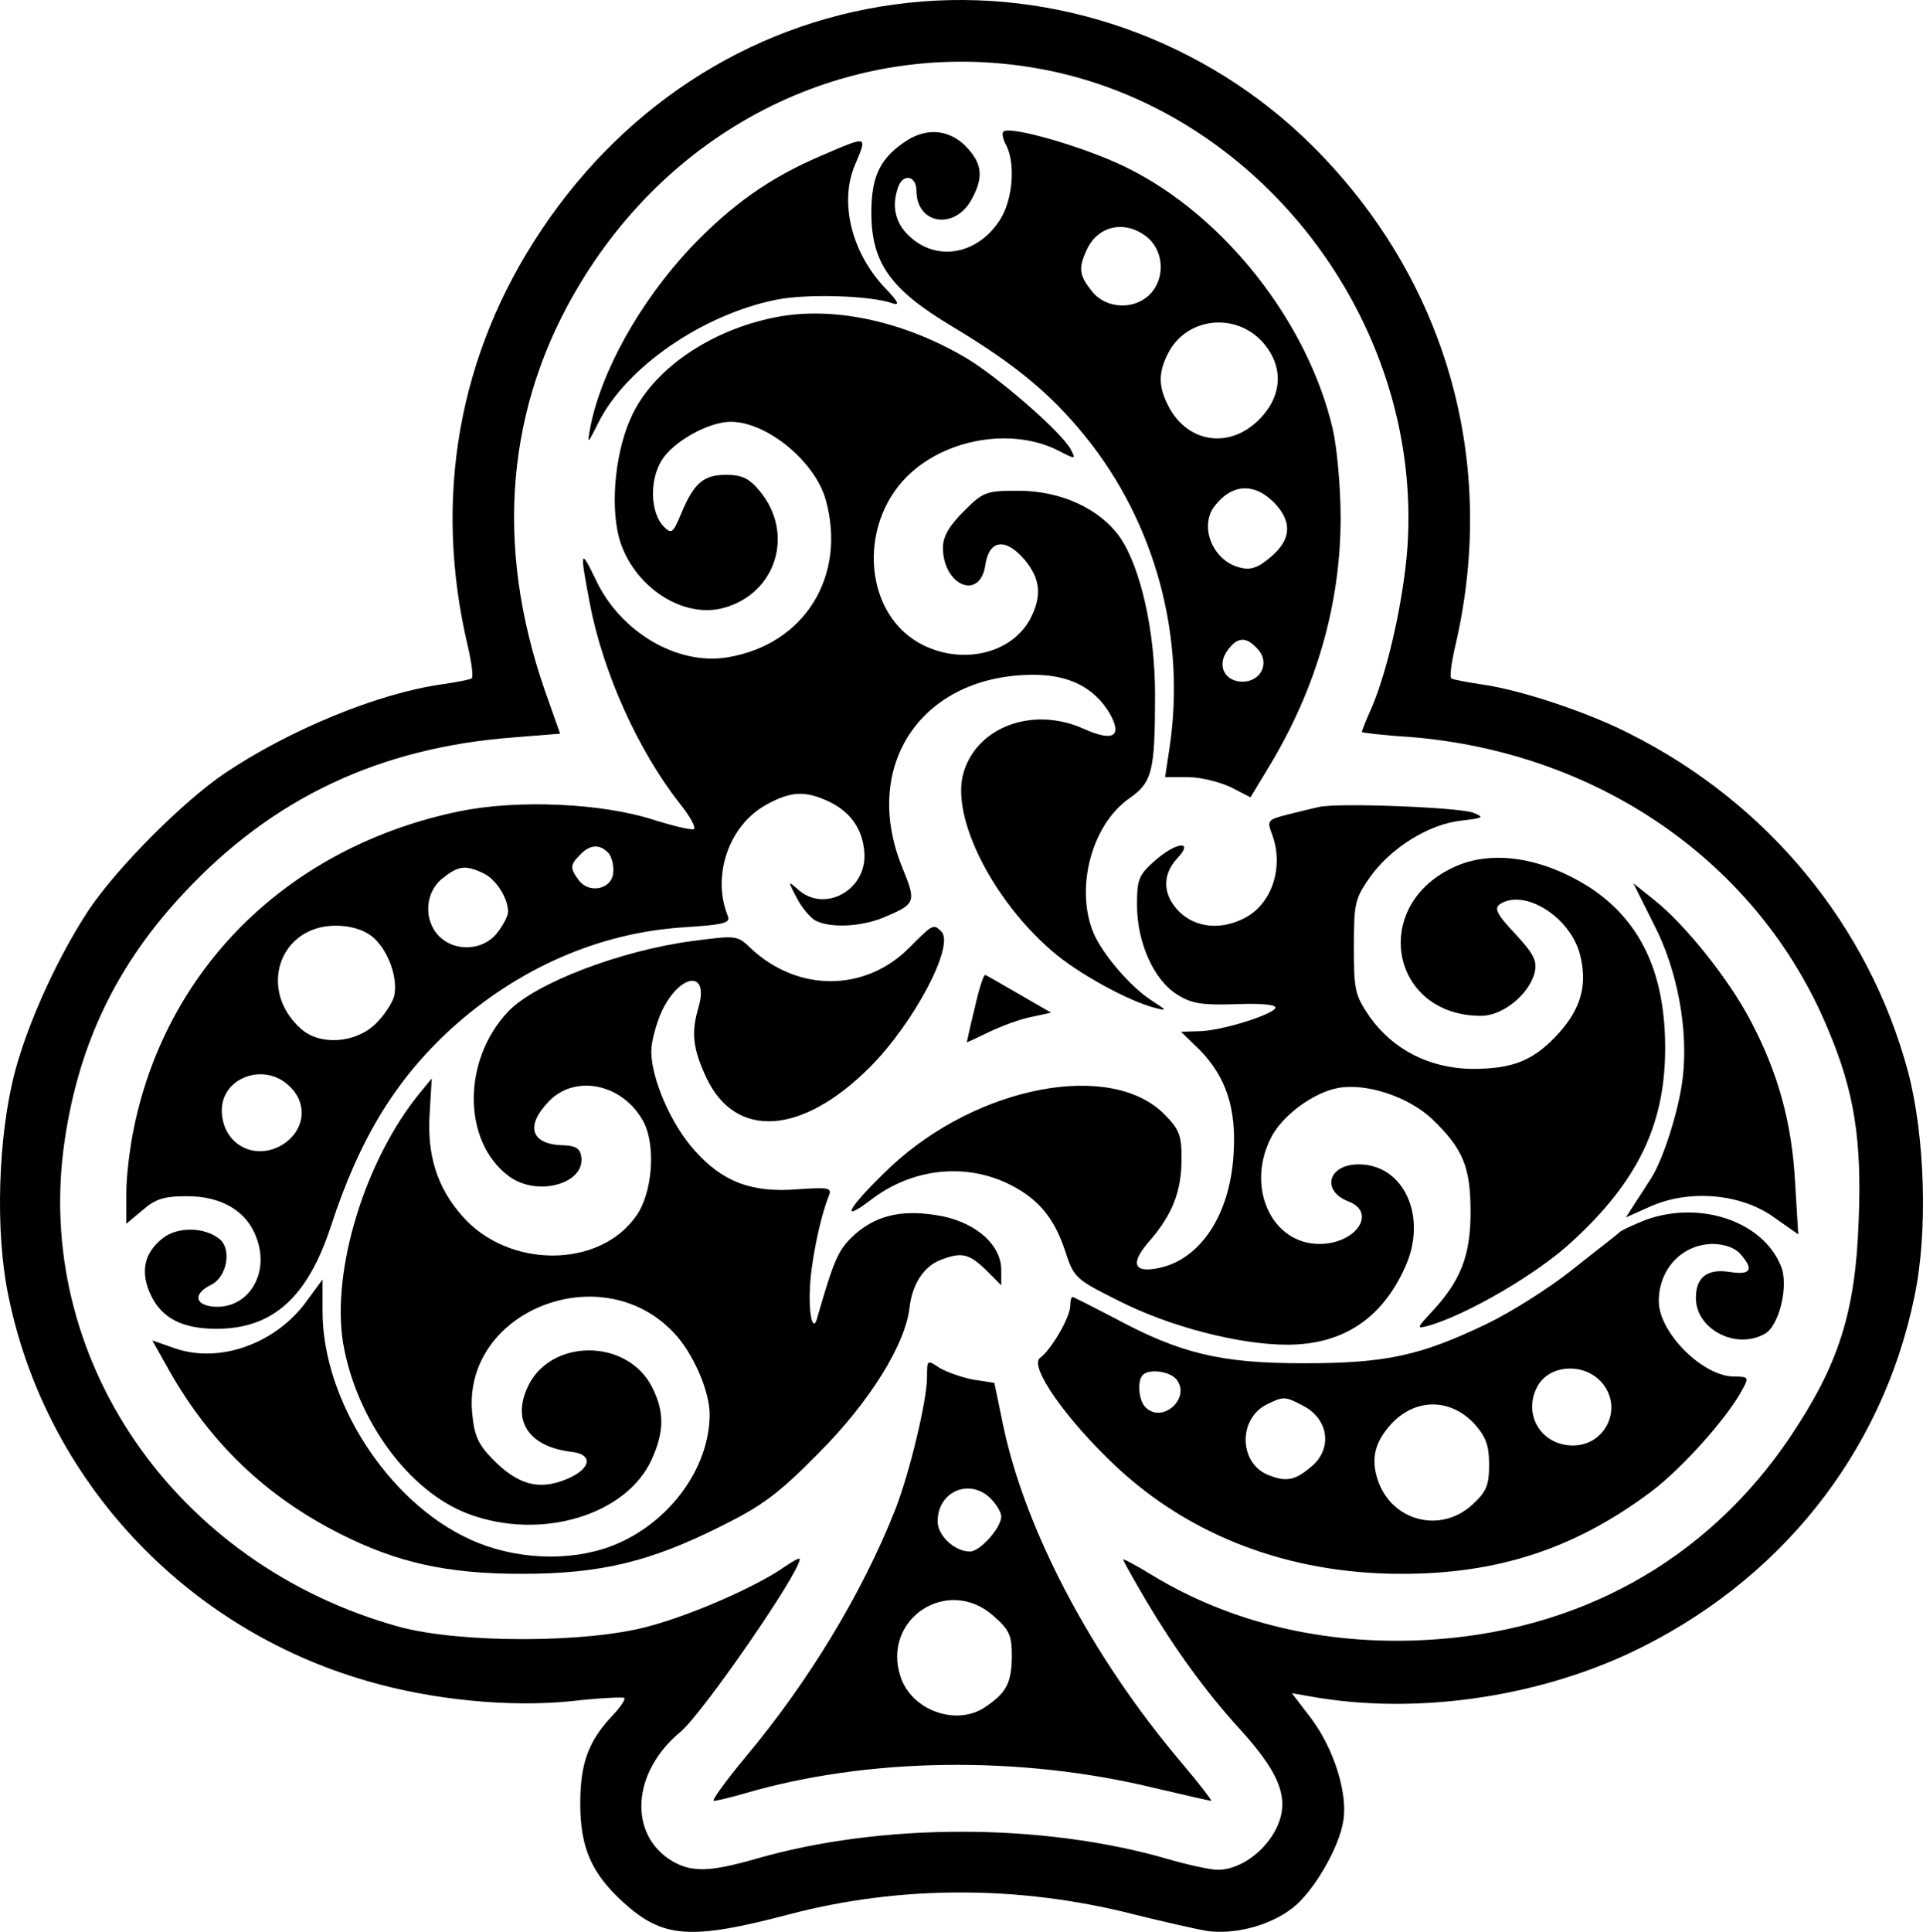 <?xml version="1.0" encoding="UTF-8" standalone="no"?>
<svg
   version="1.0"
   width="362.654pt"
   height="364.229pt"
   viewBox="0 0 362.654 364.229"
   preserveAspectRatio="xMidYMid"
   id="svg128"
   xmlns="http://www.w3.org/2000/svg"
   xmlns:svg="http://www.w3.org/2000/svg">
  <defs
     id="defs132" />
  <g
     transform="matrix(0.1,0,0,-0.1,-356.173,737.524)"
     fill="#000000"
     stroke="none"
     id="g126">
    <path
       d="m 5275,7370 c -280,-30 -529,-184 -692,-428 -157,-234 -205,-507 -139,-785 7,-31 11,-59 7,-61 -3,-2 -28,-7 -56,-11 -121,-17 -288,-86 -410,-168 -78,-53 -200,-175 -255,-256 -57,-86 -114,-209 -140,-306 -32,-121 -38,-303 -12,-425 71,-345 332,-625 676,-724 123,-36 270,-50 386,-38 52,6 97,8 99,6 3,-2 -7,-17 -21,-32 -47,-49 -62,-92 -62,-167 0,-83 21,-132 82,-187 74,-67 126,-71 312,-22 209,55 435,55 650,0 52,-13 114,-27 136,-31 52,-8 119,9 162,42 39,29 89,113 97,165 9,52 -18,137 -61,194 l -36,47 34,-6 c 194,-35 420,-4 604,82 280,132 475,375 536,671 26,122 20,304 -12,425 -74,275 -264,506 -525,637 -80,41 -207,83 -280,93 -27,4 -53,9 -56,11 -4,2 0,31 8,65 80,346 -19,689 -270,939 -201,200 -484,300 -762,270 z m 245,-124 c 415,-74 725,-476 696,-902 -7,-97 -36,-229 -67,-302 -11,-24 -19,-45 -19,-47 0,-1 39,-6 88,-9 359,-28 661,-238 791,-551 50,-118 64,-209 58,-360 -6,-175 -38,-273 -130,-410 -158,-234 -402,-368 -692,-382 -187,-9 -362,33 -508,121 -31,19 -57,33 -57,31 0,-3 20,-38 44,-79 53,-89 112,-171 177,-242 57,-63 79,-103 79,-141 0,-59 -64,-123 -122,-123 -13,0 -55,9 -93,20 -237,69 -543,69 -780,0 -85,-24 -118,-25 -155,-4 -84,50 -77,168 15,244 41,34 225,300 225,326 0,3 -13,-4 -29,-15 -51,-36 -173,-90 -256,-112 -116,-32 -355,-32 -470,-1 -424,117 -693,508 -631,919 27,182 99,331 225,465 167,179 369,274 622,293 l 87,7 -29,82 c -95,274 -73,536 67,767 186,308 523,466 864,405 z"
       id="path90" />
    <path
       d="m 5273,7111 c -50,-32 -68,-66 -68,-136 0,-95 35,-145 152,-215 120,-72 186,-127 251,-207 133,-164 191,-380 159,-590 l -8,-53 h 44 c 23,0 59,-9 80,-19 l 37,-19 35,58 c 89,147 135,306 135,469 0,58 -7,134 -15,168 -47,201 -205,402 -388,492 -76,38 -221,80 -233,68 -3,-3 -1,-14 5,-25 18,-34 13,-101 -10,-139 -40,-65 -115,-82 -168,-37 -31,26 -39,60 -25,98 10,25 34,19 34,-8 0,-65 74,-75 105,-15 21,39 19,64 -7,93 -31,36 -75,42 -115,17 z m 451,-182 c 33,-26 36,-79 6,-109 -30,-30 -83,-27 -109,6 -24,30 -26,43 -10,78 21,46 72,57 113,25 z m 219,-199 c 40,-45 38,-101 -7,-146 -56,-56 -135,-44 -171,26 -19,37 -19,63 0,100 35,67 127,77 178,20 z m 25,-306 c 31,-35 28,-67 -10,-99 -23,-20 -38,-25 -57,-20 -52,12 -79,78 -48,117 34,43 77,43 115,2 z m -34,-273 c 23,-25 6,-61 -29,-61 -33,0 -49,30 -29,58 19,27 36,28 58,3 z"
       id="path92" />
    <path
       d="m 5109,7081 c -96,-41 -168,-92 -246,-174 -95,-102 -167,-231 -188,-337 -6,-34 -6,-34 16,10 53,104 196,202 334,230 58,12 181,8 221,-7 13,-4 9,4 -13,27 -65,67 -89,163 -59,234 24,57 26,56 -65,17 z"
       id="path94" />
    <path
       d="m 5035,6779 c -124,-21 -236,-94 -280,-184 -32,-65 -43,-167 -26,-233 25,-91 119,-154 197,-133 100,27 135,141 68,221 -20,24 -34,30 -63,30 -43,0 -61,-16 -85,-74 -15,-36 -18,-38 -32,-24 -26,26 -28,88 -4,126 22,35 88,72 130,72 68,0 159,-75 179,-147 40,-144 -40,-273 -185,-297 -95,-16 -204,48 -250,149 -28,58 -29,52 -10,-47 25,-132 92,-279 170,-378 20,-25 31,-46 26,-48 -5,-2 -39,6 -77,18 -97,31 -254,38 -363,16 -318,-65 -551,-289 -615,-594 -8,-37 -15,-93 -15,-125 v -59 l 31,26 c 24,21 41,26 83,26 68,0 116,-30 133,-83 23,-68 -21,-132 -85,-125 -34,4 -35,25 -2,41 30,15 39,67 16,86 -28,23 -79,24 -107,2 -36,-28 -43,-64 -23,-107 21,-44 59,-64 124,-64 106,0 172,59 216,194 54,165 122,276 227,372 126,114 279,181 439,191 76,5 88,8 82,22 -30,75 2,169 71,208 48,27 75,28 120,7 42,-20 65,-54 67,-99 3,-69 -76,-111 -125,-67 -19,17 -20,17 -3,-15 9,-18 25,-37 35,-43 28,-15 86,-12 128,5 62,26 63,29 37,93 -80,194 36,365 247,365 67,0 114,-24 143,-72 25,-44 8,-55 -48,-30 -95,43 -201,5 -227,-82 -25,-82 53,-239 167,-337 47,-41 143,-94 194,-107 23,-6 23,-5 -5,13 -40,25 -94,88 -111,128 -35,84 -4,203 66,253 45,31 50,51 50,197 0,119 -27,239 -66,296 -38,54 -111,88 -192,88 -61,0 -66,-2 -103,-39 -27,-27 -39,-47 -39,-68 0,-72 70,-101 80,-33 7,48 38,52 74,10 30,-36 33,-68 11,-111 -36,-68 -133,-89 -210,-46 -108,61 -115,234 -13,323 74,65 194,82 277,39 31,-16 32,-16 22,3 -17,32 -134,134 -195,171 -114,68 -244,98 -351,80 z M 4710,5766 c 6,-8 10,-25 8,-38 -4,-30 -46,-38 -65,-12 -17,23 -16,29 3,48 19,20 38,20 54,2 z m -237,-37 c 24,-11 47,-47 47,-73 0,-7 -9,-25 -21,-40 -26,-33 -79,-36 -109,-6 -30,30 -27,83 6,109 30,24 43,26 77,10 z m -210,-119 c 30,-24 50,-78 42,-113 -4,-14 -20,-38 -36,-53 -38,-36 -104,-40 -139,-9 -83,73 -42,195 65,195 27,0 51,-7 68,-20 z m -156,-282 c 38,-35 29,-89 -18,-114 -53,-27 -109,8 -109,68 0,62 80,91 127,46 z"
       id="path96" />
    <path
       d="m 6050,5854 c -14,-3 -42,-10 -62,-15 -35,-9 -37,-11 -28,-35 24,-62 1,-132 -50,-159 -45,-24 -93,-19 -124,11 -32,32 -33,70 -4,101 33,35 -3,31 -44,-6 -29,-26 -32,-34 -32,-82 0,-71 32,-142 76,-169 27,-17 46,-20 111,-18 47,2 76,-1 74,-7 -5,-13 -104,-44 -145,-44 l -33,-1 35,-34 c 50,-51 70,-111 64,-198 -7,-113 -62,-196 -139,-213 -50,-11 -57,8 -19,51 43,50 60,93 60,155 0,44 -4,55 -33,84 -101,101 -352,53 -515,-99 -78,-74 -101,-111 -38,-63 78,60 180,71 264,28 53,-27 82,-63 102,-123 17,-52 19,-54 101,-95 96,-49 228,-83 318,-83 104,0 178,48 222,145 44,95 -1,195 -87,195 -58,0 -71,-50 -19,-70 54,-21 14,-80 -55,-80 -89,0 -138,104 -93,197 20,43 80,88 128,97 54,10 134,-17 178,-59 58,-56 72,-90 72,-175 0,-83 -19,-130 -74,-189 -27,-29 -28,-31 -8,-26 73,20 209,99 274,160 123,113 174,219 175,360 1,142 -44,241 -139,305 -89,58 -186,74 -258,41 -160,-72 -122,-281 50,-281 41,0 91,41 101,82 5,22 -2,35 -37,73 -35,37 -40,48 -28,56 46,29 131,-24 150,-94 15,-57 3,-102 -39,-149 -47,-52 -86,-68 -164,-68 -80,1 -149,36 -193,98 -28,41 -30,50 -30,132 0,82 2,91 30,131 39,55 110,100 172,107 42,5 45,6 23,15 -27,10 -250,19 -290,11 z"
       id="path98" />
    <path
       d="m 6681,5632 c 45,-87 65,-200 54,-290 -7,-60 -37,-154 -60,-189 -8,-13 -22,-34 -31,-48 l -16,-25 47,21 c 73,32 169,24 231,-20 l 47,-33 -6,99 c -6,111 -32,206 -84,304 -40,77 -123,181 -181,227 l -40,32 z"
       id="path100" />
    <path
       d="m 5277,5589 c -83,-84 -210,-85 -299,-2 -26,25 -27,25 -111,14 -136,-18 -297,-80 -347,-133 -87,-92 -86,-245 1,-310 53,-40 144,-15 137,36 -2,16 -11,21 -33,22 -63,1 -74,37 -26,85 51,50 140,29 177,-42 23,-45 16,-135 -15,-177 -70,-99 -241,-98 -327,0 -48,54 -67,115 -62,194 l 4,66 -23,-28 c -103,-126 -167,-335 -144,-472 25,-144 124,-279 236,-321 136,-51 298,-3 346,103 23,51 24,88 2,133 -46,97 -198,96 -238,-1 -27,-63 7,-109 85,-118 42,-5 36,-33 -11,-52 -52,-21 -91,-10 -139,39 -27,28 -34,44 -38,88 -16,191 244,294 380,150 36,-37 68,-110 68,-154 0,-103 -78,-208 -186,-249 -80,-30 -184,-25 -266,13 -154,70 -278,262 -278,430 v 60 l -30,-41 c -58,-80 -164,-118 -248,-89 l -43,15 32,-57 c 77,-136 182,-237 323,-308 107,-54 201,-75 341,-75 148,0 241,22 375,89 79,39 110,62 185,138 96,96 164,205 172,275 5,44 27,78 59,90 39,15 53,12 85,-19 l 29,-29 v 29 c 0,46 -45,87 -110,101 -72,14 -122,4 -165,-33 -32,-29 -39,-44 -72,-158 -7,-28 -16,0 -14,51 1,47 18,134 36,179 6,15 -1,16 -59,12 -87,-7 -142,14 -195,74 -44,49 -81,135 -81,186 0,18 9,51 19,74 34,73 91,81 70,9 -14,-48 -11,-77 15,-133 55,-116 180,-108 308,20 83,83 161,230 135,256 -15,15 -16,14 -60,-30 z"
       id="path102" />
    <path
       d="m 5400,5475 c -9,-36 -15,-65 -15,-65 1,0 20,9 43,20 23,11 58,24 79,28 l 37,8 -59,34 c -33,19 -62,36 -65,37 -3,2 -12,-26 -20,-62 z"
       id="path104" />
    <path
       d="m 6667,5076 c -20,-8 -43,-18 -50,-23 -6,-6 -48,-38 -92,-73 -44,-35 -116,-80 -160,-101 -125,-60 -190,-74 -345,-74 -156,0 -232,18 -358,86 -41,21 -75,39 -78,39 -2,0 -4,-8 -4,-17 0,-21 -36,-83 -57,-98 -21,-16 50,-117 144,-205 140,-131 325,-201 533,-202 185,-1 332,47 477,156 58,44 145,141 172,194 11,20 10,22 -17,22 -59,0 -142,83 -142,142 0,61 44,107 101,108 22,0 42,-7 52,-18 27,-30 21,-41 -18,-35 -43,7 -65,-9 -65,-49 0,-58 74,-98 129,-68 28,14 47,93 31,129 -34,83 -150,123 -253,87 z m -84,-308 c 40,-47 7,-118 -55,-118 -60,0 -95,59 -67,111 22,42 89,46 122,7 z m -803,7 c 29,-35 -26,-85 -58,-53 -13,13 -16,50 -5,61 12,12 50,7 63,-8 z m 239,-50 c 47,-24 56,-78 19,-112 -33,-29 -50,-33 -86,-18 -54,23 -55,105 -2,132 32,16 35,16 69,-2 z m 324,-35 c 21,-24 27,-40 27,-76 0,-39 -5,-51 -31,-75 -60,-56 -153,-32 -179,46 -13,40 -6,70 24,104 46,51 113,51 159,1 z"
       id="path106" />
    <path
       d="m 5310,4779 c 0,-44 -33,-181 -60,-250 -62,-157 -163,-324 -282,-466 -38,-46 -65,-83 -60,-83 4,0 31,6 58,14 232,68 520,72 774,10 56,-13 103,-24 106,-24 2,0 -23,33 -57,73 -167,197 -293,435 -335,633 l -17,82 -39,6 c -22,4 -50,14 -64,22 -24,16 -24,16 -24,-17 z m 120,-229 c 11,-11 20,-26 20,-34 0,-21 -40,-66 -59,-66 -29,0 -61,30 -61,57 0,57 61,82 100,43 z m 5,-221 c 31,-27 35,-37 35,-78 -1,-49 -10,-67 -50,-94 -54,-37 -139,-7 -160,57 -36,109 89,191 175,115 z"
       id="path108" />
  </g>
</svg>
